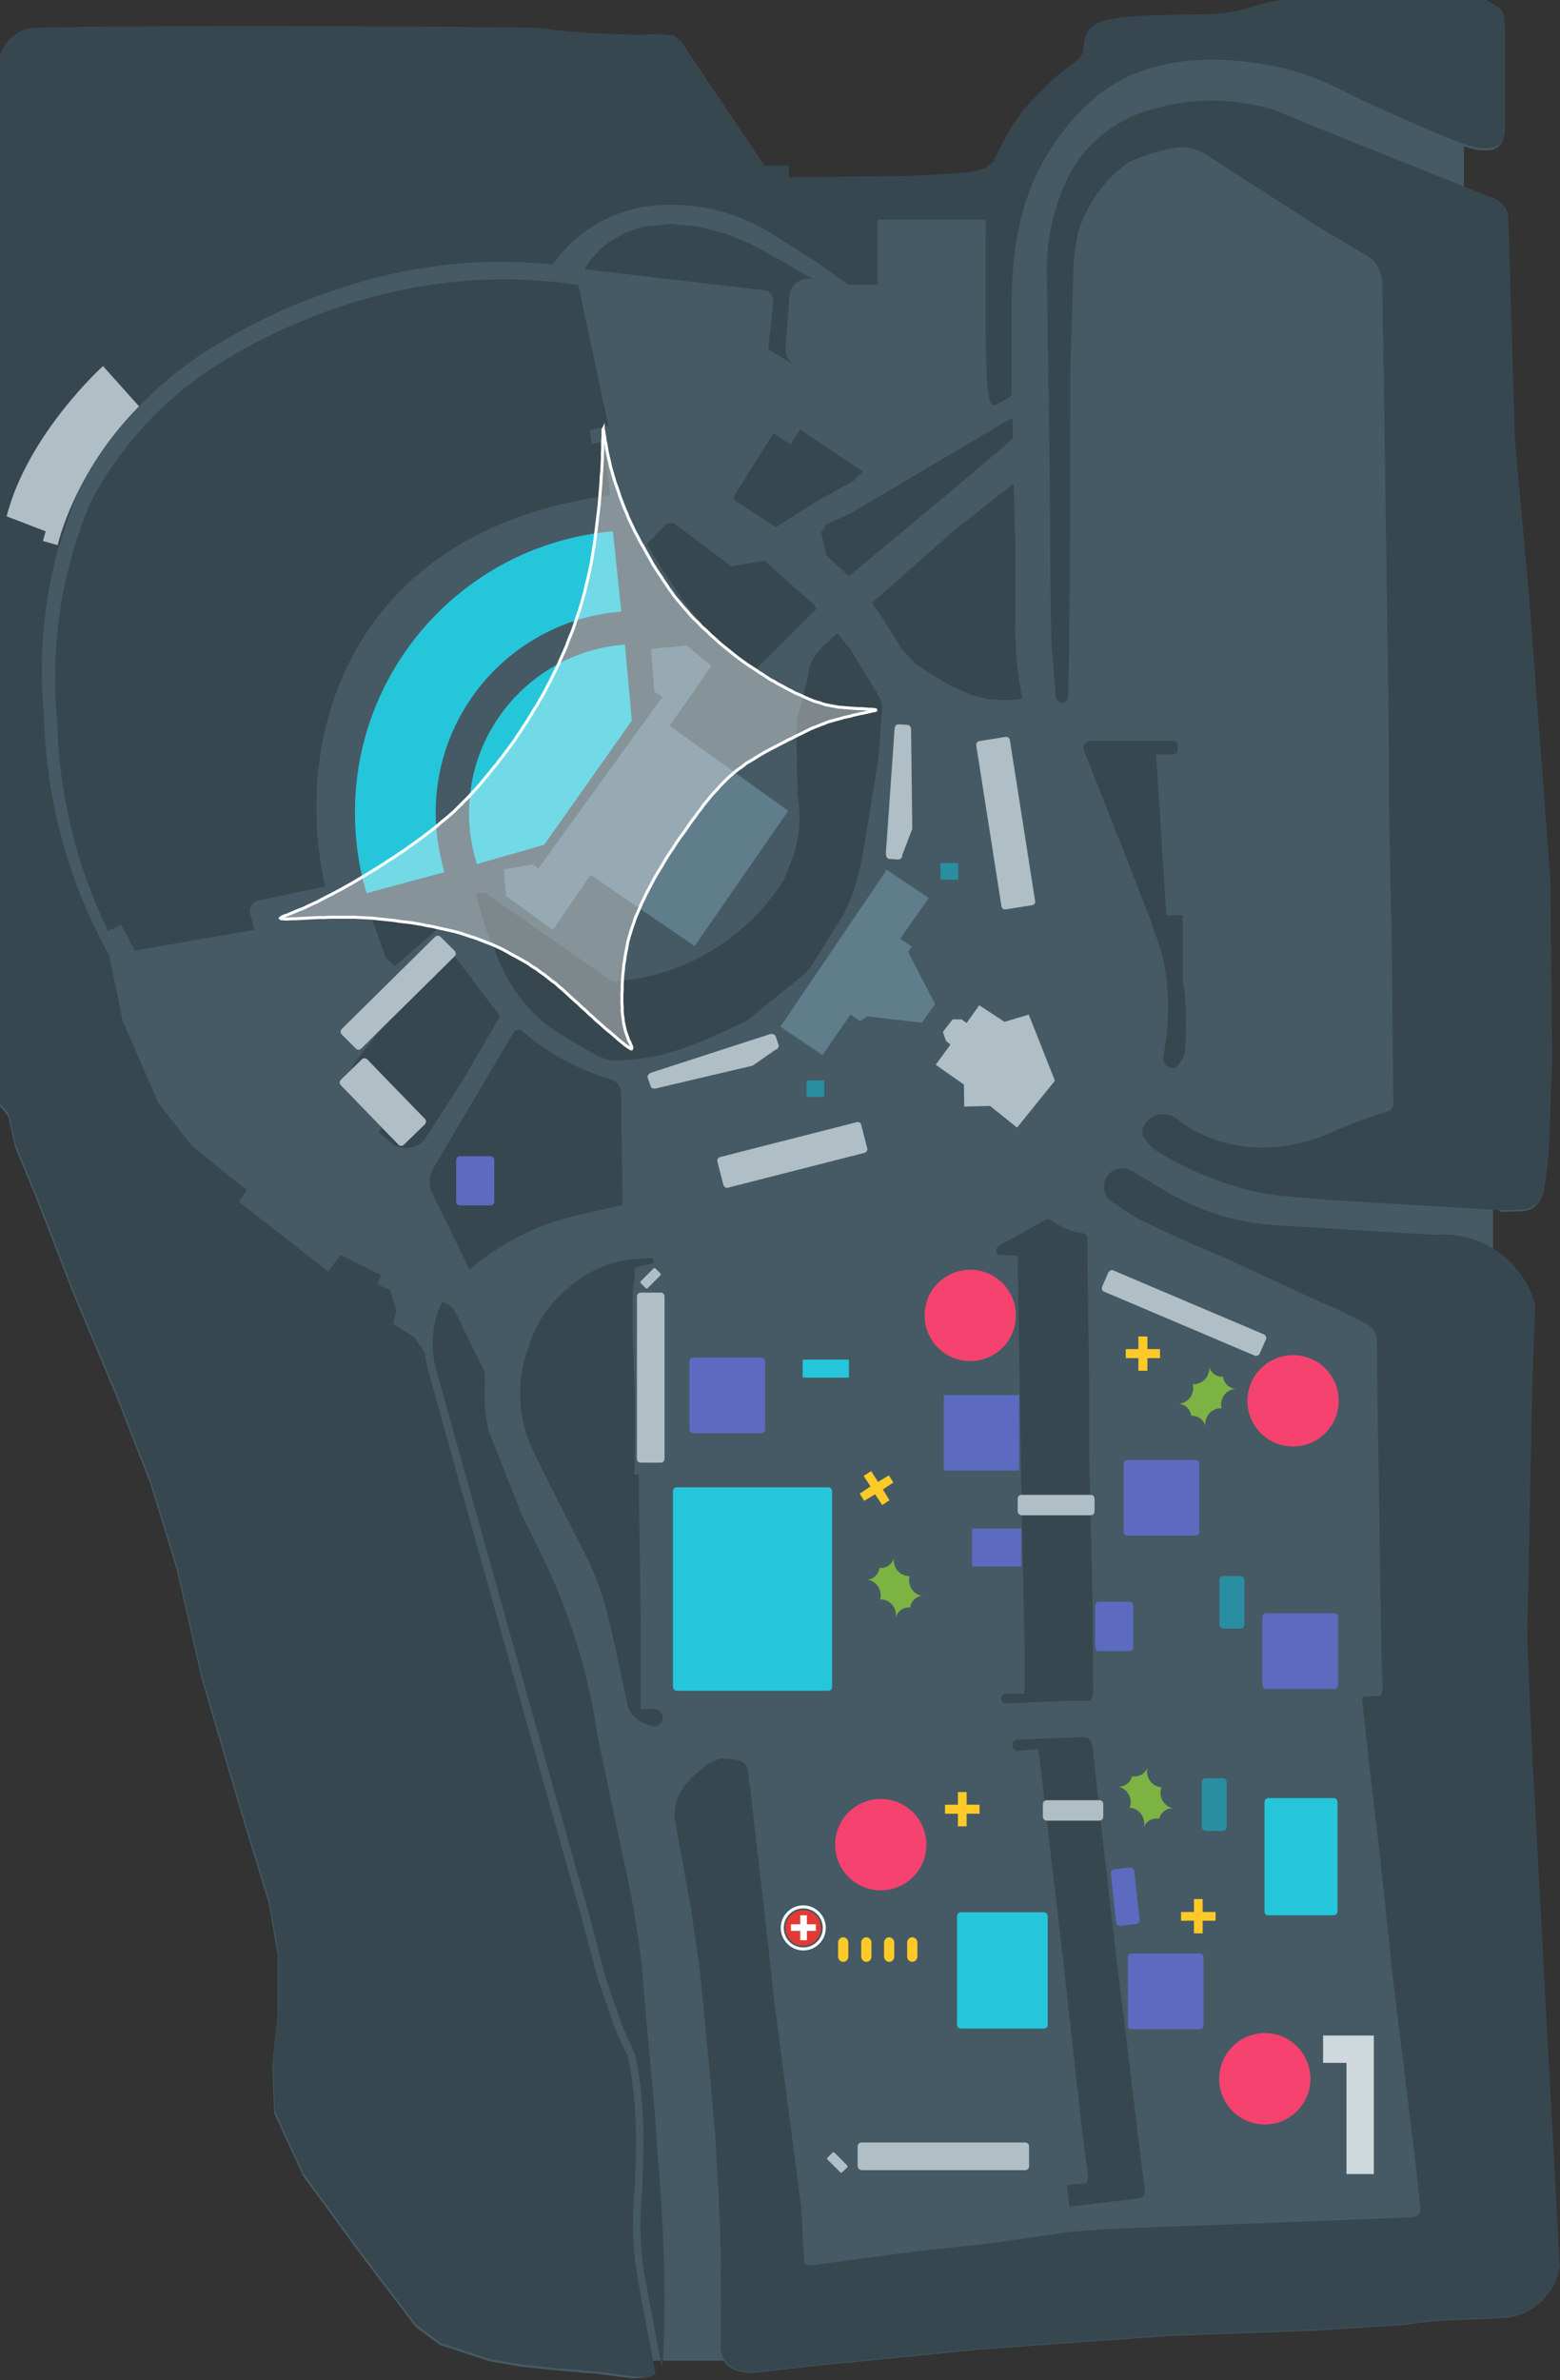 <?xml version="1.0" encoding="utf-8"?>
<!-- Generator: Adobe Illustrator 17.1.0, SVG Export Plug-In . SVG Version: 6.00 Build 0)  -->
<!DOCTYPE svg PUBLIC "-//W3C//DTD SVG 1.0//EN" "http://www.w3.org/TR/2001/REC-SVG-20010904/DTD/svg10.dtd">
<svg version="1.0" id="Layer_1" xmlns="http://www.w3.org/2000/svg" xmlns:xlink="http://www.w3.org/1999/xlink" x="0px" y="0px"
	 width="519.5px" height="792px" viewBox="50.7 1695 519.5 792" enable-background="new 50.7 1695 519.5 792" xml:space="preserve">
<rect x="50.7" y="1695" width="519.5" height="792" fill="#333333" stroke="none"/>
<path fill="#455A64" d="M266.5,2486.1l2.5-1.2l-2.5-4.4h37.9l-13.9-4.3c0,3.6,2.4,6.8,6,7.7c1.7,0.4,3.4,0.7,5.2,0.7l19.6-2.3
	l55.5-5.5l36.8-2.7l27.3-1.9l47.1-1.7l30.2-1.9l3.5-0.5c4.7-0.7,9.5-1.1,14.3-1.2c5.2-0.1,10.4-0.4,15.6-0.7c9.4-0.6,17-7.7,18.3-17
	l-9.4-177.3l-1.3-31.7l1.6-81.7l1-29.2c-2.1-8-7.3-14.5-13.9-18.6v-14l2.7,1.5c2.4,0,4.7-0.1,7.1-0.2c3.4-0.2,6.2-2.7,6.9-6.1
	c1-5.5,1.7-11,1.9-16.6l0.9-26.8l-0.7-60.3l-7.1-94.4l-4.7-51.7l-2.2-74.4c-0.2-2.7-1.9-5-4.4-6l-10.1,0.3v-18.3l0.3,0.1l1.6,0.5
	l1.2,0.3l0.9,0.2l0.7,0.1l0.5,0.1l0.5,0l0.5,0l0.4,0h0.4h0.4h0.4l0.4,0l0.4,0l0.4-0.1l0.4-0.1l0.4-0.1l0.4-0.2l0.4-0.2l0.4-0.2
	l0.4-0.3l0.3-0.3l0.3-0.3l0.3-0.3l0.3-0.4l0.2-0.4l0.2-0.5l0.1-0.5l0.1-0.5l0.1-0.6l0.1-0.7l0-0.7l0-0.8v-0.9v-1v-1.1v-1.2v-1.3
	v-1.5v-1.6v-1.8v-1.8v-1.9v-2v-2v-2v-2v-1.9v-1.8l0-1.8l0-1.7l0-1.6l0-1.4l-0.1-1.3l-0.1-1.1l-0.1-1l-0.1-0.8l-0.1-0.7l-0.2-0.5
	l-0.2-0.5l-0.2-0.4l-0.3-0.3l-0.3-0.3l-0.3-0.3l-0.3-0.3l-0.4-0.3l-0.6-0.2l-0.4-0.3l-0.4-0.3l-0.5-0.3l-0.5-0.3l-0.5-0.3l-0.6-0.3
	l-0.9-0.2l-1.3-0.2l-1.9-0.2l-2.6-0.2l-3.5-0.1l-4.4-0.1l-5.5-0.1l-6.3-0.1h-6.9l-7.1,0l-7.1,0.1l-6.8,0.2l-6.2,0.3l-5.3,0.4
	l-4.2,0.5l-3.3,0.6l-2.6,0.7l-2.2,0.7l-2.1,0.6l-2.1,0.6l-2.5,0.5l-3.1,0.4l-4,0.3l-4.6,0.1l-5.1,0.1l-5.3,0.1l-5.2,0.1l-5,0.3
	l-4.5,0.4l-3.8,0.6l-2.9,0.8l-2.1,1l-1.5,1.2l-0.9,1.3l-0.5,1.3l-0.3,1.3l-0.1,1.3l-0.1,1.1l-0.2,1l-0.3,0.8l-0.3,0.7l-0.4,0.6
	l-0.5,0.6l-0.5,0.5l-0.6,0.5l-0.7,0.5l-0.7,0.5l-0.7,0.6l-0.8,0.6l-0.8,0.6l-0.8,0.6l-0.8,0.6l-0.8,0.7l-0.8,0.7l-0.8,0.7l-0.7,0.7
	l-0.7,0.7l-0.7,0.7l-0.7,0.7l-0.7,0.7l-0.7,0.7l-0.7,0.7l-0.7,0.7l-0.7,0.7l-0.7,0.7l-0.7,0.7l-0.6,0.7l-0.6,0.7l-0.6,0.7l-0.6,0.7
	l-0.5,0.7l-0.5,0.7l-0.5,0.7l-0.5,0.7l-0.5,0.7l-0.5,0.7l-0.5,0.8l-0.5,0.8l-0.5,0.8l-0.5,0.9l-0.5,0.9l-0.5,0.9l-0.5,1l-0.5,1
	l-0.5,1l-0.5,1l-0.5,1l-0.5,1l-0.5,1l-0.2,0.5l-1.4,1.2l-1.4,1l-2.5,0.8l-3.6,0.6l-5.9,0.4l-6.8,0.4l-8,0.4l-38.5,0.4v-3.9h-8.1
	l-25.5-37.9l-2.1-3.3l-2.7-2.1l-5-0.5l-7.2,0.3l-17.2-0.6l-17.7-1.8l-33.4-0.3l-60.4-0.3l-52.9,0.3l-14.4,0.2
	c-9.2,0.1-16.5,7.6-16.5,16.8v341l0.3,0.2l3,3.6l2.4,10.5l6.6,15.9l12.6,32.5l14.4,34.3l11.4,29.2l8.7,28.3l8.4,36.7l14.2,48.2
	l8.1,26.2l3,17.4v19.5l-1.8,17.2l0.6,15.9l9.6,20.8l19.2,26.2l18.3,24.1l8.1,6l16.5,5.4l10.5,1.8l11.4,1.2l14.1,1.2l11.4,1.5
	L266.5,2486.1z M52.8,1866.8l4-9.1l1.7-4.3v15.5L52.8,1866.8z"/>
<path fill="#37474F" d="M135.4,2004.4l-1.5-6c-0.1-1.6,0.9-3.1,2.4-3.7l22.7-4.7c-11.3-49.7,7.7-118.3,94.7-130.2
	c0.2-2.9-1.6-13.6-1.6-13.6l-1,0.2l-0.7-4.2l-2.6,0.5l-0.8-4.6l6.3-1.3l-10-47c-20.8-3.1-42-2.3-62.5,2.5c-10,2.3-19.8,5.5-29.3,9.4
	c-8.5,3.5-16.7,7.6-24.7,12.4c-19.5,11.4-35.4,28-45.9,48c-9.7,22.8-13.5,47.6-11.2,72.2c0.5,24.4,6.3,48.5,17,70.5l4.3-2.1l4.6,8.6
	L135.4,2004.4z"/>
<g>
	<g id="LWPOLYLINE_58_">
		<path fill="#37474F" d="M197.1,2003.5c-7.5-1.8-15.1-2.9-22.7-3.3l4.8,13.5l2.9,2.9L197.1,2003.5z"/>
	</g>
	<path fill="#37474F" d="M266.5,2486.1l2.5-1.2l-4.6-24.3c-0.5-2.8-1-5.6-1.5-8.4c-1.3-7.8-1.7-15.8-1.2-23.7
		c0.5-7.3,0.8-14.6,0.8-21.9c0-9.1-0.8-18.1-2.6-27c-0.1-0.6-0.4-1.1-0.8-1.6l-3.7-8.3l-5.6-16.2l-5.8-21.8l-13.1-46.4l-18.5-65.8
		l-19-68c-0.5-2-1-4.1-1.1-6.1l-0.8-1.3l-1.2-1.7l-1.6-2.4l-2.2-1.4l-4.9-3.1l1.1-4.4l-2.1-6.9l-4.2-1.8l1.2-3.1l-12.2-6.1l-1.3-0.6
		l-4.1,5.5l-29.7-23.2l2.6-3.9l-18.2-14.6l-11.2-14.3l-12-27.5l-4.4-21.6c-13.8-24.7-21.2-52.4-21.8-80.7c-1.8-18.8,0-37.7,5.1-55.9
		l0.2-0.2c1.8-6.2,3.9-12.2,6.4-18.1c10.8-20.5,27-37.5,47-49.1c8.1-4.8,16.5-9.1,25.2-12.7c9.7-4,19.8-7.3,30-9.7
		c18.2-4.3,37-5.5,55.6-3.6c7.8-11.2,20.1-18.3,33.6-19.6c13.6-1.3,27.3,1.9,39,9.2l15.6,9.8l10.2,7.4l9.8-0.1v-21.6H379l0,2
		l-0.1,4.3l0,5.1l0,5.7v6.1v6.2l0,6.2l0.1,5.8l0.1,5.3l0.2,4.5l0.2,3.6l0.3,2.7l0.3,1.9l0.4,1.3l0.4,0.7l0.5,0.3h0.5l0.5-0.2
		l0.5-0.2l0.6-0.3l0.6-0.3l0.6-0.3l0.5-0.3l0.5-0.3l0.5-0.3l0.4-0.3l0.3-0.2l0.3-0.2l0.2-0.3l0.1-0.4l0.1-0.5l0-0.8v-1v-1.3v-1.7
		v-2.1v-2.4v-2.8v-3.1v-3.5v-3.8v-4.2l0-4.4l0.1-4.7l0.3-5l0.5-5.2l0.8-5.4l1.1-5.5l1.5-5.6l2-5.7l2.5-5.7l3.1-5.5l3.5-5.4l4-5.1
		l4.4-4.7l4.8-4.4l5.2-3.6l5.6-3l5.9-2.2l6.2-1.6l6.2-1l6.2-0.4l6.2,0l5.9,0.4l5.6,0.7l5.2,0.9l4.6,1l4.2,1.2l3.8,1.3l3.6,1.4
		l3.4,1.5l3.4,1.6l3.4,1.7l3.6,1.8l3.9,1.8l4,1.8l4.1,1.8l4.1,1.8l3.9,1.7l3.7,1.6l3.4,1.4l2.9,1.2l2.4,0.9l2,0.7l1.6,0.5l1.2,0.3
		l0.9,0.2l0.7,0.1l0.5,0.1l0.5,0l0.5,0l0.4,0h0.4h0.4h0.4l0.4,0l0.4,0l0.4-0.1l0.4-0.1l0.4-0.1l0.4-0.2l0.4-0.2l0.4-0.2l0.4-0.3
		l0.3-0.3l0.3-0.3l0.3-0.3l0.3-0.4l0.2-0.4l0.2-0.5l0.1-0.5l0.1-0.5l0.1-0.6l0.1-0.7l0-0.7l0-0.8v-0.9v-1v-1.1v-1.2v-1.3v-1.5v-1.6
		v-1.8v-1.8v-1.9v-2v-2v-2v-2v-1.9v-1.8l0-1.8l0-1.7l0-1.6l0-1.4l-0.1-1.3l-0.1-1.1l-0.1-1l-0.1-0.8l-0.1-0.7l-0.2-0.5l-0.2-0.5
		l-0.2-0.4l-0.3-0.3l-0.3-0.3l-0.3-0.3l-0.3-0.3l-0.4-0.3l-0.7-0.2l-0.4-0.3l-0.4-0.3l-0.5-0.3l-0.5-0.3l-0.5-0.3l-0.6-0.3l-0.9-0.2
		l-1.3-0.2l-1.9-0.2l-2.6-0.2l-3.5-0.1l-4.4-0.1l-5.5-0.1l-6.3-0.1h-6.9l-7.1,0l-7.1,0.1l-6.8,0.2l-6.2,0.3l-5.3,0.4l-4.2,0.5
		l-3.3,0.6l-2.6,0.7l-2.2,0.7l-2.1,0.6l-2.1,0.6l-2.5,0.5l-3.1,0.4l-4,0.3l-4.6,0.1l-5.1,0.1l-5.3,0.1l-5.2,0.1l-5,0.3l-4.5,0.4
		l-3.8,0.6l-2.9,0.8l-2.1,1l-1.5,1.2l-0.9,1.3l-0.5,1.3l-0.3,1.3l-0.1,1.3l-0.1,1.1l-0.2,1l-0.3,0.8l-0.3,0.7l-0.4,0.6l-0.5,0.6
		l-0.5,0.5l-0.6,0.5l-0.7,0.5l-0.7,0.5l-0.7,0.6l-0.8,0.6l-0.8,0.6l-0.8,0.6l-0.8,0.6l-0.8,0.7l-0.8,0.7l-0.8,0.7l-0.7,0.7l-0.7,0.7
		l-0.7,0.7l-0.7,0.7l-0.7,0.7l-0.7,0.7l-0.7,0.7l-0.7,0.7l-0.7,0.7l-0.7,0.7l-0.7,0.7l-0.6,0.7l-0.6,0.7l-0.6,0.7l-0.6,0.7l-0.5,0.7
		l-0.5,0.7l-0.5,0.7l-0.5,0.7l-0.5,0.7l-0.5,0.7l-0.5,0.8l-0.5,0.8l-0.5,0.8l-0.5,0.9l-0.5,0.9l-0.5,0.9l-0.5,1l-0.5,1l-0.5,1
		l-0.5,1l-0.5,1l-0.5,1l-0.5,1l-0.2,0.5l-1.4,1.2l-1.4,1l-2.5,0.8l-3.6,0.6l-5.9,0.4l-6.8,0.4l-8,0.4l-38.5,0.4v-3.9h-8.1
		l-25.5-37.9l-2.1-3.3l-2.7-2.1l-5-0.5l-7.2,0.3l-17.2-0.6l-17.7-1.8l-33.4-0.3l-60.4-0.3l-52.9,0.3l-18.5,0.3
		c-6.9,0.1-12.4,5.7-12.4,12.6v345.1l0.3,0.2l3,3.6l2.4,10.5l6.6,15.9l12.6,32.5l14.4,34.3l11.4,29.2l8.7,28.3l8.4,36.7l14.2,48.2
		l8.1,26.2l3,17.4v19.5l-1.8,17.2l0.6,15.9l9.6,20.8l19.2,26.2l18.3,24.1l8.1,6l16.5,5.4l10.5,1.8l11.4,1.2l14.1,1.2l11.4,1.5
		L266.5,2486.1z"/>
	<path fill="#37474F" d="M388.8,1904.7v-27.5l-0.5-20.7c0-0.2-0.2-0.3-0.4-0.3c-0.1,0-0.2,0-0.2,0.1l-19.4,15.3l-27.3,24.1
		c0.4,0.4,0.7,0.9,1.1,1.3l6.2,9.5l2.5,4.2l4.5,4.9l4.8,3.3l6.6,3.9l7,3.3l6.2,1.6l5.7,0.3l3.7-0.2l1.8-0.3
		C389.7,1920.1,388.8,1912.3,388.8,1904.7z"/>
	<path fill="#37474F" d="M422.1,2095.5l3.1,2.3l5.1,3.1l6.5,3l9.9,4.6l11.6,4.9l32.2,14.9l5.6,2.3l0.7,0.4l8.9,4.5
		c1.8,0.9,3.1,2.6,3.5,4.6l0.3,26l0.5,30.5l0.4,30.3l0.4,20.3l0.3,9.6c0,0.8-0.2,1.7-0.6,2.4l-5.4,0.4c-0.5,0-0.8,0.4-0.8,0.9
		l2.9,26.3l2.7,22.5l2.1,19.8l1.7,16.1l1.6,14.6l2.6,20.5l4.3,35.4l1.5,14c0,0.1,0,0.3,0,0.4c0,1.5-1.3,2.7-2.8,2.7l-33.4,1.3
		l-42.2,1.6l-19.3,0.7c-6.5,0.3-13,0.7-19.5,1.3l-25.7,3.7l-25.1,2.7l-35.1,4.7c-0.9,0.1-1.8-0.5-2.1-1.3l-1-18.2l-8.9-67.9
		l-3.5-31.7l-5.2-44.9c-0.1-0.9-0.4-1.7-0.9-2.4c-0.7-1-1.7-1.6-2.8-1.8c-1.9-0.3-3.8-0.4-5.7-0.5l-3.9,1.7l-5.4,4.5l-1.8,2
		c-3.3,3.7-4.7,8.7-3.7,13.5l5.2,28.9l2.9,20.4l2.9,29.7l2.2,25.2l1,18c0.8,13.7,1,27.4,0.8,41.1l0,10.9c0,3.6,2.5,6.8,6,7.7
		c1.7,0.4,3.4,0.7,5.2,0.7l19.6-2.3l55.5-5.5l36.8-2.7l27.3-1.9l47.1-1.7l30.2-1.9l3.5-0.5c4.6-0.7,9.3-1.1,14-1.2
		c5.3-0.1,10.7-0.4,15.9-0.7c9.4-0.6,17-7.7,18.3-17l-9.5-177.3l-1.3-31.7l1.6-81.7l1-29.2c-4-14.8-18-24.6-33.3-23.2l-52.9-3.2
		c-13.4-0.8-26.3-4.9-37.7-11.9l-10.4-6.2c-2.9-1.7-6.7-0.8-8.4,2.1c-1.7,2.9-0.8,6.7,2.1,8.4
		C421.6,2095.4,421.9,2095.5,422.1,2095.5z"/>
	<path fill="#37474F" d="M412.8,2106.5l0.1,11.6l0.5,35.9v24.3l1.2,53.5l0.1,26.3c0,1-0.4,2-1,2.8l-6,0l-21.9,0.9
		c-0.1,0-0.2,0-0.3,0c-0.9-0.1-1.6-0.9-1.4-1.8c0.1-0.9,0.9-1.6,1.8-1.4h6v-14.3l-1.2-60.2l-1.1-71.2l-5.9-0.3
		c-0.6,0-1.1-0.5-1.2-1.1c-0.1-0.6,0.1-1.3,0.5-1.8l15.5-8.6c0.5-0.3,1-0.4,1.6-0.3l3.1,1.8c2,1.2,4.1,2,6.3,2.5l2.1,0.3
		C412.1,2105.6,412.6,2106,412.8,2106.5z"/>
	<path fill="#37474F" d="M261.1,2114l1.8-0.1l4.5-0.3c0.1,0,0.1,0,0.2,0c0.5,0.1,0.9,0.6,0.8,1.2c-0.1,0.5-0.6,0.9-1.2,0.8l-4.4,1
		c-0.5,0.1-0.8,0.5-0.8,1.1v2.6l-0.6,4v14l0.7,22.7l-0.1,24.6h1.4v2l0.7,49.6v26.4l5.2,0.1c1.2,0.4,2,1.5,2.1,2.7
		c0,1.6-1.2,3-2.9,3.1c-0.8-0.2-1.6-0.4-2.3-0.7c-2.6-0.8-4.9-2.7-6.1-5.2c-0.4-0.8-0.7-1.8-0.7-2.7l-4.1-19.1l-1.7-7.3
		c-1.8-7.7-4.4-15.2-8-22.3c-2.8-5.6-5.7-11.2-8.6-16.9c-3.1-5.9-6-11.8-8.9-17.9c-5.1-10.7-5.6-23-1.4-34.1
		c2.3-7.8,7-14.7,13.3-19.8C245.8,2118.4,253.2,2114.9,261.1,2114z"/>
	<path fill="#37474F" d="M411.5,2273l-21.8,0.8c-1,0-1.9,0.9-1.8,2c0,1,0.8,1.8,1.8,1.8l6.8-0.7l8.5,72.5l1,9.3l5.1,45.8l1.9,14.3
		c0.1,1-0.1,2-0.7,2.7l-5.5,0.5h-0.8l0.8,7.2l23.3-2.7c1.1-0.1,1.9-1.1,1.8-2.3c0-0.1,0-0.2,0-0.3l-9.6-79l-5.7-49.4l-2.1-19.8
		C414.3,2274.3,413.1,2273.1,411.5,2273z"/>
	<path fill="#37474F" d="M493.6,2094.3l-15.1-1.3c-5.4-0.5-10.8-1.5-16-3.1c-9.1-2.7-17.9-6.6-26.1-11.6c-1.9-1.2-3.5-2.8-4.7-4.7
		c-0.7-1-0.8-2.3-0.3-3.5c1.1-2.7,3.8-4.4,6.7-4.4c1.8,0,3.6,0.8,5,1.9c2.1,1.8,4.4,3.2,6.8,4.4c3,1.4,6.1,2.6,9.4,3.4
		c4.7,1.2,9.5,1.6,14.3,1.4c7-0.4,13.9-2.1,20.3-4.9c6.1-2.8,12.5-5.1,18.9-7.1c1.3-0.4,2.1-1.7,1.9-3.1l-0.3-29.5l-0.2-22
		l-0.5-24.1l-0.5-26.4l-0.1-27.5l-0.7-48.2l-0.7-51.4l-0.7-43.2c0-3.1-1.3-6-3.4-8.3l-17.7-10.5l-37.6-24.2
		c-3.3-2.1-7.3-2.9-11.2-2.1c-4.4,0.9-8.6,2.2-12.8,3.9c-1.1,0.5-2.2,1-3.1,1.8c-2.6,2-5,4.2-7.1,6.8c-2.6,3.2-4.8,6.7-6.5,10.5
		c-1.2,2.6-2,5.2-2.5,8c-0.7,4.1-1,8.2-1,12.3l-1,31.5l-0.1,66.8l-0.5,40.8c0,1.1-0.9,2-2,2.1c-1.1,0-2.1-0.8-2.2-2l-1.5-17.6
		l-0.3-21.4l-0.2-32.7l-0.4-29l-0.4-27l-0.2-12.8c-0.2-10.2,1.8-20.3,5.8-29.6c4.9-11.5,14.4-20.4,26.3-24.4
		c14-4.8,29.2-5.1,43.4-0.8l27.5,11.2l46.3,18.5c2.5,1,4.2,3.3,4.4,6l2.2,74.4l4.7,51.7l7.1,94.4l0.6,60.3l-1,26.8
		c-0.2,5.6-0.8,11.1-1.9,16.6c-0.6,3.4-3.5,5.8-6.9,6.1c-2.3,0.2-4.7,0.2-7.1,0.2L493.6,2094.3z"/>
	<path fill="#37474F" d="M198,2128.2l1.7,0.7c1.3,0.9,2.4,2.1,3.1,3.6l8.5,17.4c0.5,0.8,0.9,1.7,0.9,2.7l0,2.1
		c-0.4,5.5,0,11,1.2,16.4l11.3,28.5l6.3,12.7c9.5,19.2,15.8,39.8,18.8,61l10.2,48.1c2.6,12.4,4.4,25,5.2,37.6l3.5,38.2l2.1,29.4
		c1.2,17.4,1.5,34.8,0.8,52.2c0,1.3-0.1,2.6-0.5,3.9l-4.3-22.6c-0.5-2.8-1-5.7-1.5-8.5c-1.3-7.6-1.6-15.3-1.1-22.9
		c0.5-7.4,0.8-14.7,0.8-22.1c0-9.2-0.8-18.5-2.7-27.5c-0.2-0.8-0.5-1.7-1-2.4l-3.5-7.9l-5.5-16l-5.7-21.7l-13.1-46.4l-18.5-65.8
		l-19-68c-1.3-4.7-1.6-9.7-0.7-14.6C195.7,2133.5,196.7,2130.7,198,2128.2z"/>
	<path fill="#37474F" d="M366.7,1859l21.2-17.9c0.1-0.1,0.1-0.2,0.1-0.3l-0.1-6.2c0-0.2-0.2-0.3-0.4-0.3c0,0-0.1,0-0.2,0l-53.5,31.6
		l-7.9,3.6l-1.7,2.7l1.6,7.4c2.4,2.4,5,4.8,7.6,7.1L366.7,1859z"/>
	<path fill="#37474F" d="M301.1,1776.4l-8-3.4l-9.8-2.6l-9.1-0.9l-9.1,0.9l-6.3,2.1l-5.4,3.1l-3.1,2.7l-3.1,3.3l-1.8,3l59.9,7
		c1.8,0.3,3.1,2,2.9,3.8l-1.7,15.8l4.2,2.5l4.8,2.9c-2-1.2-3.2-3.3-3.2-5.6l1.3-17.5c0-0.3,0-0.5,0.1-0.8c0.7-3.4,4.1-5.6,7.5-4.9
		l-10.6-6.2L301.1,1776.4z"/>
	<path fill="#37474F" d="M442.6,2050.1l1.6-2.4c0.7-1.1,1.1-2.3,1.2-3.6c0.3-5.1,0.4-10.1,0.1-15.2c-0.1-2.6-0.5-5.3-1-7.9v-21.5
		h-5.4l-3.4-53.5h5.9c0.7,0,1.3-0.5,1.3-1.3v-1.9c0-0.7-0.5-1.3-1.3-1.3l-28,0c-1.4,0.3-2.3,1.7-2,3.1v0l12.5,31.5l10.2,26.2
		c0,0,0,0.1,0,0.1c0,0.6,0.2,1.2,0.5,1.7l0.7,1.8c2.1,5.5,3.4,11.2,3.9,17.1c0.6,7.9,0.2,15.9-1.3,23.7c-0.3,1.7,0.8,3.3,2.5,3.6
		C441.4,2050.5,442,2050.4,442.6,2050.1z"/>
	<g id="LWPOLYLINE_57_">
		<path fill="#37474F" d="M202,2013l15.2,20.1l-12.5,21.6l-12.3,19c-1.3,2-3.5,3.2-5.9,3.3c-1.6,0-3.1-0.3-4.5-0.9l-5.2-4.3l1.8-3.1
			l-1.1-0.8c-4.4-3.4-7.6-8.2-9.1-13.6c-0.5-1.7-0.5-3.5,0-5.2L188,2024L202,2013z"/>
	</g>
	<g id="LWPOLYLINE_56_">
		<path fill="#37474F" d="M295.7,1859.2l12.6-20.1l5.6,3.8l3.3-4.9l20.9,13.9l-3.2,3.1l-12.4,6.9l-13.4,8.5l-13.2-8.5
			c-0.1-0.1-0.3-0.2-0.4-0.3C294.9,1860.8,295,1859.8,295.7,1859.2"/>
	</g>
	<g id="LWPOLYLINE_55_">
		<path fill="#37474F" d="M257.7,2073.3l0.3,18v4.7c-1,0.2-2.1,0.4-3.1,0.6c-4.3,1-8.6,2-12.9,3c-12.9,3.1-24.9,9.2-34.9,17.9
			l-12.4-25.3c-1.4-2.8-1.2-6.2,0.5-8.8l26.5-44.8c0-0.1,0.1-0.2,0.2-0.3c0.7-0.8,1.8-0.9,2.6-0.3l1,0.8c8.3,7,18,12.3,28.5,15.3
			c2.1,0.6,3.6,2.6,3.5,4.8L257.7,2073.3L257.7,2073.3z"/>
	</g>
	<path fill="#37474F" d="M265.2,2047.1c5.2-0.8,10.2-2.2,15-4c6.6-2.5,13-5.4,19.3-8.5l19.8-16.1l2.2-3l10.4-16.8l0.1-0.3
		c4-7.6,5.9-17.7,7.3-26.8l4-24.8l1.1-15.2c0.2-2.1-0.4-4.1-1.6-5.9l-9-14.8l-4.2-5.2l-4.4,3.9l-2.1,2.3c-1.8,2.1-3,4.7-3.2,7.4
		l-0.5,2.5l-0.8,2.9l-0.6,3.4l-1,3.1l-0.8,2.6l-0.3,5.2l0.4,20.5c1.5,8.3,0.4,16.8-3.1,24.5l-1.4,3.7l0,0l-0.6,0.9
		c-11.9,18.3-31.3,30.3-53,32.7l-3.6,0.3l-42.3-29.5l-3.1,0.2l1,4.1l1.2,4.1l1.3,4.2l1.7,3.8l0.1,0.2l1.7,4.4
		c2.3,6,5.6,11.5,9.8,16.4c3.1,3.6,6.8,6.8,10.8,9.3c4.3,2.7,8.6,5.2,13.1,7.6c1.9,1,4.1,1.5,6.2,1.5
		C258.9,2047.8,262.1,2047.6,265.2,2047.1z"/>
	<path fill="#37474F" d="M322.7,1897.5l-1.2-1.5l-16.2-14.4l-11.1,1.8l-18.4-13.8c-1-0.7-2.2-0.8-3.3-0.2l-6.3,6.7
		c3.1,5.7,9.6,15.3,13.4,20.6c2.1,2.7,4.2,5.3,6.4,7.9c5.2,4.7,10.7,9,16.6,12.9L322.7,1897.5z"/>
</g>
<g id="LWPOLYLINE_54_">
	<path fill="#2A8EA2" d="M209.3,1878.6"/>
</g>
<path fill="#26C6DA" d="M195.8,1965.4c0-35.3,27.2-64.2,61.8-66.9l-2.8-26.7c-48.1,4.1-85.9,44.4-85.9,93.6c0,9.3,1.3,18.3,3.9,26.8
	l25.9-7C196.9,1979,195.8,1972.3,195.8,1965.4z"/>
<path fill="#26C6DA" d="M261.1,1934.8l-2.3-25.3c-29,2.1-51.9,26.4-51.9,56c0,5.9,0.9,11.6,2.6,17l22.4-6.4L261.1,1934.8z"/>
<g id="LWPOLYLINE_52_">
	<polygon fill="#607D8B" points="310.6,2036.6 324.6,2046.1 333.9,2032.6 337.2,2034.8 339.5,2033.2 357.7,2035.3 362.1,2029.1 
		353.1,2011.7 354.3,2010 350.5,2007.3 360,1993.8 346,1984.4 	"/>
</g>
<polygon fill="#607D8B" points="282,2009.8 313.2,1964.8 273.7,1936.5 287.6,1916.6 279.4,1909.8 267.5,1910.9 268.6,1925.1 
	271.3,1926.9 246.9,1960.6 230,1984 228,1982.6 218.5,1984.3 219.2,1993.1 234.8,2004.4 247.4,1986.1 "/>
<polygon fill="#FFFFFF" fill-opacity="0.35" stroke="#FFFFFF" stroke-miterlimit="10" points="251.1,1851.6 250.9,1853.7 
	250.8,1856 250.6,1858.3 250.4,1860.8 250.2,1863.2 249.9,1865.7 249.6,1868.2 249.3,1870.7 249,1873.1 248.7,1875.6 248.3,1878 
	247.9,1880.4 247.5,1882.8 247,1885.1 246.5,1887.4 245.9,1889.7 245.4,1892 244.7,1894.4 244.1,1896.6 243.4,1898.8 242.6,1901.1 
	241.9,1903.3 241.1,1905.5 240.2,1907.6 239.4,1909.8 238.5,1911.9 237.6,1913.9 236.7,1916 235.7,1918 234.8,1919.8 233.9,1921.7 
	232.9,1923.5 232.1,1925.1 231.2,1926.7 230.3,1928.2 229.5,1929.7 228.6,1931 227.8,1932.4 227,1933.7 226.2,1935 225.4,1936.2 
	224.6,1937.4 223.8,1938.7 223,1939.8 222.2,1941.1 221.4,1942.2 220.5,1943.4 219.7,1944.5 218.8,1945.7 217.9,1946.9 
	216.9,1948.1 216,1949.4 215,1950.5 214,1951.8 213,1953 212,1954.2 211,1955.4 210,1956.6 208.9,1957.8 207.8,1959 206.7,1960.2 
	205.5,1961.4 204.3,1962.6 203.1,1963.8 201.8,1965.1 200.4,1966.3 199,1967.5 197.5,1968.7 196,1970 194.4,1971.3 192.8,1972.5 
	191.1,1973.8 189.4,1975 187.6,1976.3 185.8,1977.6 184,1978.8 182.1,1980.1 180.2,1981.3 178.4,1982.5 176.5,1983.7 174.7,1984.8 
	172.9,1985.9 171.2,1986.9 169.4,1988 167.7,1989 165.9,1990 164.3,1990.9 162.6,1991.8 160.9,1992.7 159.3,1993.5 157.6,1994.4 
	156.1,1995.2 154.5,1995.9 153,1996.6 151.6,1997.3 150.2,1997.8 148.8,1998.4 147.6,1998.9 146.5,1999.4 145.5,1999.7 144.8,2000 
	144.3,2000.3 144.1,2000.5 144.3,2000.7 144.8,2000.7 145.6,2000.8 146.6,2000.8 148,2000.7 149.5,2000.7 151.2,2000.6 153,2000.5 
	154.9,2000.4 156.8,2000.3 158.7,2000.3 160.7,2000.2 162.7,2000.2 164.7,2000.2 166.7,2000.2 168.6,2000.2 170.6,2000.3 
	172.6,2000.4 174.5,2000.5 176.4,2000.7 178.3,2000.9 180.2,2001.1 182,2001.3 183.9,2001.6 185.7,2001.8 187.5,2002 189.3,2002.3 
	191.1,2002.6 192.9,2003 194.7,2003.3 196.4,2003.7 198.2,2004.1 200,2004.5 201.8,2004.9 203.7,2005.4 205.5,2006 207.3,2006.6 
	209.2,2007.2 211,2007.9 212.8,2008.6 214.6,2009.3 216.4,2010.1 218.1,2010.9 219.9,2011.9 221.5,2012.8 223.2,2013.7 
	224.8,2014.6 226.4,2015.5 227.8,2016.5 229.3,2017.4 230.6,2018.4 231.9,2019.3 233.2,2020.3 234.4,2021.3 235.7,2022.2 
	236.9,2023.3 238.1,2024.3 239.4,2025.5 240.6,2026.6 241.9,2027.8 243.2,2028.9 244.4,2030.1 245.7,2031.2 246.9,2032.4 
	248.1,2033.4 249.2,2034.5 250.4,2035.5 251.4,2036.4 252.4,2037.3 253.5,2038.2 254.5,2039 255.4,2039.8 256.3,2040.6 
	257.1,2041.3 258,2042 258.7,2042.6 259.4,2043.1 260,2043.5 260.5,2043.8 260.8,2044 261,2044 261.1,2043.8 261.1,2043.6 
	261,2043.1 260.7,2042.5 260.5,2041.9 260.1,2041.2 259.8,2040.4 259.5,2039.5 259.2,2038.7 258.9,2037.8 258.7,2036.9 258.5,2036 
	258.3,2035 258.2,2033.9 258,2032.7 257.9,2031.5 257.9,2030.1 257.8,2028.7 257.8,2027.3 257.8,2025.8 257.9,2024.2 257.9,2022.6 
	258,2021 258.1,2019.4 258.3,2017.8 258.4,2016.3 258.7,2014.6 258.9,2013.1 259.2,2011.5 259.5,2010 259.8,2008.3 260.2,2006.8 
	260.7,2005.2 261.2,2003.6 261.8,2002 262.3,2000.4 263,1998.8 263.7,1997.2 264.4,1995.5 265.2,1993.9 266,1992.2 266.9,1990.5 
	267.8,1988.8 268.7,1987.1 269.7,1985.4 270.7,1983.8 271.7,1982.1 272.7,1980.4 273.8,1978.7 274.9,1977.1 275.9,1975.5 
	277,1973.9 278.1,1972.4 279.2,1970.9 280.2,1969.4 281.2,1968 282.2,1966.7 283.1,1965.4 284,1964.3 284.9,1963 285.8,1961.9 
	286.7,1960.8 287.6,1959.7 288.5,1958.7 289.4,1957.8 290.3,1956.7 291.2,1955.8 292.1,1954.9 293,1954 294,1953.1 295,1952.2 
	296,1951.4 297.1,1950.6 298.1,1949.9 299.2,1949 300.4,1948.3 301.6,1947.6 302.7,1946.9 304,1946.1 305.2,1945.4 306.5,1944.7 
	307.8,1944 309.2,1943.3 310.5,1942.6 311.9,1941.9 313.2,1941.2 314.5,1940.6 315.8,1939.9 317.1,1939.3 318.3,1938.7 
	319.5,1938.1 320.7,1937.5 321.9,1937 323,1936.6 324.2,1936.1 325.3,1935.7 326.5,1935.2 327.6,1934.9 328.7,1934.6 329.8,1934.3 
	330.9,1934 331.9,1933.7 332.9,1933.5 333.9,1933.3 334.8,1933 335.7,1932.8 336.6,1932.6 337.4,1932.4 338.2,1932.3 338.9,1932.1 
	339.6,1932 340.2,1931.8 340.8,1931.7 341.4,1931.5 341.9,1931.5 342.1,1931.3 342.3,1931.3 342.3,1931.2 342.1,1931.1 
	341.7,1931.1 341,1931 340,1931 339,1930.9 337.7,1930.8 336.4,1930.8 335.1,1930.7 333.7,1930.6 332.4,1930.5 331.2,1930.4 
	330,1930.3 328.9,1930.1 327.8,1929.9 326.8,1929.7 325.7,1929.5 324.7,1929.2 323.6,1928.8 322.4,1928.5 321.3,1928.1 
	320.1,1927.6 318.9,1927.1 317.7,1926.5 316.5,1926 315.3,1925.5 314.1,1924.8 313,1924.3 311.8,1923.6 310.7,1923 309.5,1922.4 
	308.4,1921.7 307.2,1921.1 306,1920.3 304.8,1919.5 303.5,1918.7 302.2,1917.8 300.8,1916.9 299.4,1916 298,1915 296.5,1913.9 
	295.1,1912.8 293.5,1911.5 292,1910.3 290.4,1909 288.9,1907.6 287.4,1906.3 285.9,1904.8 284.4,1903.5 283.1,1902.1 281.7,1900.8 
	280.5,1899.5 279.4,1898.2 278.3,1897 277.3,1895.8 276.3,1894.6 275.3,1893.4 274.4,1892.1 273.5,1890.9 272.6,1889.5 
	271.7,1888.2 270.8,1886.8 269.9,1885.5 269,1884.1 268.1,1882.7 267.3,1881.2 266.5,1879.8 265.7,1878.4 264.9,1876.9 
	264.1,1875.6 263.4,1874.2 262.7,1872.9 262,1871.6 261.4,1870.3 260.8,1869.1 260.3,1868 259.8,1866.9 259.4,1865.8 258.9,1864.7 
	258.5,1863.7 258.1,1862.7 257.7,1861.6 257.3,1860.6 256.9,1859.4 256.5,1858.2 256.1,1857 255.6,1855.7 255.2,1854.4 254.8,1853 
	254.4,1851.6 254,1850.2 253.7,1848.7 253.3,1847.1 253,1845.7 252.7,1844.2 252.5,1842.8 252.2,1841.6 252.1,1840.5 251.9,1839.5 
	251.8,1838.8 251.7,1838.2 251.6,1838 251.6,1837.8 251.5,1838 251.5,1838.2 251.5,1838.7 251.5,1839.5 251.5,1840.4 251.4,1841.5 
	251.4,1842.8 251.4,1844.2 251.3,1845.9 251.3,1847.6 251.2,1849.5 "/>
<g>
	<circle fill="#F5426E" cx="373.8" cy="2132.7" r="15.2"/>
	<circle fill="#F5426E" cx="344" cy="2308.8" r="15.2"/>
	<circle fill="#F5426E" cx="481.3" cy="2161.1" r="15.2"/>
	<circle fill="#F5426E" cx="471.9" cy="2386.7" r="15.2"/>
</g>
<g>
	<path fill="#26C6DA" d="M369.4,2368.7v-36.1c0-0.7,0.5-1.3,1.3-1.3h27.6c0.7,0,1.3,0.5,1.3,1.3v36.1c0,0.7-0.5,1.3-1.3,1.3h-27.6
		C369.9,2370,369.4,2369.3,369.4,2368.7z"/>
	<path fill="#26C6DA" d="M274.8,2256.3v-65.1c0-0.7,0.5-1.3,1.3-1.3h50.4c0.7,0,1.3,0.5,1.3,1.3v65.1c0,0.7-0.5,1.3-1.3,1.3h-50.4
		C275.4,2257.6,274.8,2257,274.8,2256.3z"/>
	<path fill="#26C6DA" d="M471.8,2331v-36.4c0-0.7,0.5-1.3,1.3-1.3h21.7c0.7,0,1.3,0.5,1.3,1.3v36.4c0,0.7-0.5,1.3-1.3,1.3H473
		C472.3,2332.3,471.8,2331.7,471.8,2331z"/>
</g>
<g id="LWPOLYLINE_51_">
	<rect x="363.9" y="1982.2" fill="#2A8EA2" width="5.9" height="5.5"/>
</g>
<g id="LWPOLYLINE_50_">
	<rect x="319.3" y="2054.5" fill="#2A8EA2" width="5.9" height="5.5"/>
</g>
<path fill="#2A8EA2" d="M450.9,2302.9v-14.9c0-0.7,0.5-1.3,1.3-1.3h5.7c0.7,0,1.3,0.5,1.3,1.3v14.9c0,0.7-0.5,1.3-1.3,1.3h-5.7
	C451.4,2304.1,450.9,2303.5,450.9,2302.9z"/>
<path fill="#B0BEC5" d="M330.5,2417.8l-4.2-4.2c-0.2-0.2-0.2-0.5,0-0.7l1.6-1.6c0.2-0.2,0.5-0.2,0.7,0l4.2,4.2
	c0.2,0.2,0.2,0.5,0,0.7l-1.6,1.6C331,2418,330.7,2418,330.5,2417.8z"/>
<path fill="#B0BEC5" d="M264.1,2121.3l4.2-4.2c0.2-0.2,0.5-0.2,0.7,0l1.6,1.6c0.2,0.2,0.2,0.5,0,0.7l-4.2,4.2
	c-0.2,0.2-0.5,0.2-0.7,0l-1.6-1.6C263.9,2121.8,263.9,2121.5,264.1,2121.3z"/>
<path fill="#2A8EA2" d="M456.8,2235.6v-14.9c0-0.7,0.5-1.3,1.3-1.3h5.7c0.7,0,1.3,0.5,1.3,1.3v14.9c0,0.7-0.5,1.3-1.3,1.3h-5.7
	C457.4,2236.8,456.8,2236.2,456.8,2235.6z"/>
<g>
	<path fill="#7CB342" d="M358.7,2226L358.7,2226c-2.4-0.3-4.6,1.5-4.9,3.9c-2.4-0.3-4.6,1.5-4.9,3.9c0.4-1.6,0.1-3.3-0.9-4.6
		c-1-1.3-2.6-2.1-4.2-2c0.4-1.6,0.1-3.3-0.9-4.6c-1-1.3-2.6-2.1-4.2-2c2.4,0.3,4.6-1.5,4.9-3.9c2.4,0.3,4.6-1.5,4.9-3.9
		c-0.4,1.6-0.1,3.3,0.9,4.6c1,1.3,2.6,2.1,4.2,2c-0.4,1.6-0.1,3.3,0.9,4.6C355.5,2225.4,357,2226.1,358.7,2226"/>
	<path fill="#7CB342" d="M452.2,2170.1L452.2,2170.1c-0.3-2.4-2.4-4.2-4.8-4c-0.3-2.4-2.4-4.2-4.8-4c1.6,0.1,3.2-0.6,4.3-1.9
		c1-1.3,1.4-3,1-4.6c1.6,0.1,3.2-0.6,4.3-1.9s1.4-3,1-4.6c0.3,2.4,2.4,4.2,4.8,4c0.3,2.4,2.4,4.2,4.8,4c-1.6-0.1-3.2,0.6-4.3,1.9
		c-1,1.3-1.4,3-1,4.6c-1.6-0.1-3.2,0.6-4.3,1.9C452.2,2166.9,451.8,2168.6,452.2,2170.1"/>
	<path fill="#7CB342" d="M442,2296.8L442,2296.8c-2.4-0.5-4.7,1-5.3,3.4c-2.4-0.5-4.7,1-5.3,3.4c0.6-1.6,0.4-3.3-0.5-4.7
		c-0.9-1.4-2.3-2.3-4-2.4c0.6-1.6,0.4-3.3-0.5-4.7c-0.9-1.4-2.3-2.3-4-2.4c2.4,0.5,4.7-1,5.3-3.4c2.4,0.5,4.7-1,5.3-3.4
		c-0.6,1.6-0.4,3.3,0.5,4.7c0.9,1.4,2.3,2.3,4,2.4c-0.6,1.6-0.4,3.3,0.5,4.7C438.9,2295.8,440.4,2296.7,442,2296.8"/>
</g>
<g>
	<path fill="#B0BEC5" d="M197.4,2006.7l4.7,4.7c0.5,0.5,0.5,1.3,0,1.8l-31.1,30.7c-0.5,0.5-1.3,0.5-1.8,0l-4.7-4.7
		c-0.5-0.5-0.5-1.3,0-1.8l31.1-30.7C196.1,2006.2,196.9,2006.2,197.4,2006.7z"/>
	<path fill="#B0BEC5" d="M192.2,2069.1l-7,6.8c-0.5,0.5-1.3,0.5-1.8,0l-19.2-19.8c-0.5-0.5-0.5-1.3,0-1.8l7-6.8
		c0.5-0.5,1.3-0.5,1.8,0l19.2,19.8C192.7,2067.7,192.7,2068.5,192.2,2069.1z"/>
	<path fill="#5C6BC0" d="M280.3,2170.6V2148c0-0.7,0.5-1.3,1.3-1.3h22.6c0.7,0,1.3,0.5,1.3,1.3v22.6c0,0.7-0.5,1.3-1.3,1.3h-22.6
		C280.9,2171.8,280.3,2171.3,280.3,2170.6z"/>
	<rect x="365" y="2159.2" fill="#5C6BC0" width="25.1" height="25.1"/>
	<path fill="#5C6BC0" d="M424.9,2204.7v-22.6c0-0.7,0.5-1.3,1.3-1.3h22.6c0.7,0,1.3,0.5,1.3,1.3v22.6c0,0.7-0.5,1.3-1.3,1.3h-22.6
		C425.4,2206,424.9,2205.4,424.9,2204.7z"/>
	<path fill="#5C6BC0" d="M471.1,2255.7v-22.6c0-0.7,0.5-1.3,1.3-1.3H495c0.7,0,1.3,0.5,1.3,1.3v22.6c0,0.7-0.5,1.3-1.3,1.3h-22.6
		C471.7,2257,471.1,2256.4,471.1,2255.7z"/>
	<path fill="#5C6BC0" d="M426.3,2368.9v-22.6c0-0.7,0.5-1.3,1.3-1.3h22.6c0.7,0,1.3,0.5,1.3,1.3v22.6c0,0.7-0.5,1.3-1.3,1.3h-22.6
		C426.8,2370.2,426.3,2369.6,426.3,2368.9z"/>
	<rect x="374.4" y="2203.6" fill="#5C6BC0" width="16.4" height="12.6"/>
	<path fill="#5C6BC0" d="M416.7,2228h10.1c0.7,0,1.3,0.5,1.3,1.3v13.8c0,0.7-0.5,1.3-1.3,1.3h-10.1c-0.7,0-1.3-0.5-1.3-1.3v-13.8
		C415.5,2228.5,416,2228,416.7,2228z"/>
</g>
<g>
	<path fill="#B0BEC5" d="M97,1830.2l-12-13.4c0,0-25,22.5-32.1,50l13,5L65,1875l4.9,1.4C69.9,1876.4,75.1,1852.4,97,1830.2z"/>
	<g id="LWPOLYLINE_53_">
		<polygon fill="#B0BEC5" points="371.8,2063.2 380.4,2063 389.4,2070.2 402,2054.6 393.3,2032.6 385.2,2035 376.8,2029.5 
			372.6,2035.4 370.9,2034.2 367.9,2034.2 364.7,2038.4 365.7,2041.3 367.2,2042.6 362.3,2049.3 371.7,2055.9 		"/>
	</g>
	<path fill="#B0BEC5" d="M337.5,2069.3l2,7.8c0.2,0.7-0.3,1.3-0.9,1.5l-45.5,11.6c-0.7,0.2-1.3-0.3-1.5-0.9l-2-7.8
		c-0.2-0.7,0.3-1.3,0.9-1.5l45.5-11.6C336.7,2068.2,337.4,2068.6,337.5,2069.3z"/>
	<path fill="#B0BEC5" d="M394.4,1996.2l-8.8,1.4c-0.7,0.1-1.3-0.4-1.4-1l-8.4-53.6c-0.1-0.7,0.4-1.3,1-1.4l8.8-1.4
		c0.7-0.1,1.3,0.4,1.4,1l8.4,53.6C395.6,1995.4,395.1,1996.1,394.4,1996.2z"/>
	<path fill="#B0BEC5" d="M346.8,1980.8l3.1,0.2c0.7,0,1.3-0.7,1.3-1.6l3.3-8.6l-0.4-32.8c0.1-0.9-0.4-1.7-1.1-1.8l-3.1-0.2
		c-0.7,0-1.3,0.7-1.3,1.6l-2.9,41.4C345.7,1980,346.2,1980.8,346.8,1980.8z"/>
	<path fill="#B0BEC5" d="M309,2039.8l1,2.9c0.2,0.6-0.3,1.4-1.2,1.7l-7.5,5.2l-31.9,7.5c-0.9,0.3-1.8,0-2-0.6l-1-2.9
		c-0.2-0.6,0.3-1.4,1.2-1.7l39.5-12.8C307.9,2038.9,308.8,2039.2,309,2039.8z"/>
	<polygon fill="#CFD8DC" points="508.2,2418.4 508.2,2375.1 508.2,2375.1 508.2,2372.3 491.3,2372.3 491.3,2381.4 499.1,2381.4 
		499.1,2418.4 	"/>
	<path fill="#B0BEC5" d="M336.3,2415.8v-6.6c0-0.7,0.5-1.3,1.3-1.3h54.5c0.7,0,1.3,0.5,1.3,1.3v6.6c0,0.7-0.5,1.3-1.3,1.3h-54.5
		C336.9,2417,336.3,2416.4,336.3,2415.8z"/>
	<path fill="#5C6BC0" d="M421.7,2317l5.3-0.6c0.7-0.1,1.3,0.4,1.4,1.1l1.8,16.3c0.1,0.7-0.4,1.3-1.1,1.4l-5.3,0.6
		c-0.7,0.1-1.3-0.4-1.4-1.1l-1.8-16.3C420.6,2317.7,421.1,2317.1,421.7,2317z"/>
	<path fill="#B0BEC5" d="M389.6,2197.9v-4.2c0-0.7,0.5-1.3,1.3-1.3h23c0.7,0,1.3,0.5,1.3,1.3v4.2c0,0.7-0.5,1.3-1.3,1.3h-23
		C390.2,2199.1,389.6,2198.6,389.6,2197.9z"/>
	<path fill="#B0BEC5" d="M398,2299.5v-4.2c0-0.7,0.5-1.3,1.3-1.3h17.5c0.7,0,1.3,0.5,1.3,1.3v4.2c0,0.7-0.5,1.3-1.3,1.3h-17.5
		C398.5,2300.8,398,2300.2,398,2299.5z"/>
	<path fill="#B0BEC5" d="M417.7,2123.2l2.1-4.8c0.3-0.6,1-0.9,1.6-0.7l50.2,21.3c0.6,0.3,0.9,1,0.7,1.6l-2.1,4.8
		c-0.3,0.6-1,0.9-1.6,0.7l-50.2-21.3C417.8,2124.7,417.5,2123.9,417.7,2123.2z"/>
	<path fill="#B0BEC5" d="M264.1,2125.1h6.6c0.7,0,1.3,0.5,1.3,1.3v54c0,0.7-0.5,1.3-1.3,1.3h-6.6c-0.7,0-1.3-0.5-1.3-1.3v-54
		C262.8,2125.6,263.4,2125.1,264.1,2125.1z"/>
</g>
<g>
	<polygon fill="#FFCA28" points="372.6,2302.7 372.6,2298.5 376.9,2298.5 376.9,2295.5 372.6,2295.5 372.6,2291.3 369.7,2291.3 
		369.7,2295.5 365.4,2295.5 365.4,2298.5 369.7,2298.5 369.7,2302.7 	"/>
	<polygon fill="#FFCA28" points="344.5,2195.8 346.9,2194.2 344.7,2190.6 348.2,2188.3 346.7,2185.9 343.1,2188.1 340.8,2184.5 
		338.3,2186.1 340.6,2189.6 337,2192 338.5,2194.4 342.1,2192.2 	"/>
	<g>
		<path fill="#FFCA28" d="M352.8,2341.3v4.8c0,0.9,0.8,1.7,1.7,1.7s1.7-0.8,1.7-1.7v-4.8c0-0.9-0.8-1.7-1.7-1.7
			S352.8,2340.4,352.8,2341.3z"/>
		<path fill="#FFCA28" d="M348.5,2346.1v-4.8c0-0.9-0.8-1.7-1.7-1.7c-0.9,0-1.7,0.8-1.7,1.7v4.8c0,0.9,0.8,1.7,1.7,1.7
			C347.7,2347.8,348.5,2347.1,348.5,2346.1z"/>
		<path fill="#FFCA28" d="M340.9,2346.1v-4.8c0-0.9-0.8-1.7-1.7-1.7s-1.7,0.8-1.7,1.7v4.8c0,0.9,0.8,1.7,1.7,1.7
			S340.9,2347.1,340.9,2346.1z"/>
		<path fill="#FFCA28" d="M333.2,2346.1v-4.8c0-0.9-0.8-1.7-1.7-1.7s-1.7,0.8-1.7,1.7v4.8c0,0.9,0.8,1.7,1.7,1.7
			S333.2,2347.1,333.2,2346.1z"/>
	</g>
	<polygon fill="#FFCA28" points="432.8,2151.1 432.8,2146.9 437,2146.9 437,2143.9 432.8,2143.9 432.8,2139.7 429.8,2139.7 
		429.8,2143.9 425.6,2143.9 425.6,2146.9 429.8,2146.9 429.8,2151.1 	"/>
	<polygon fill="#FFCA28" points="451.2,2338.3 451.2,2334.1 455.5,2334.1 455.5,2331.2 451.2,2331.2 451.2,2326.9 448.3,2326.9 
		448.3,2331.2 444,2331.2 444,2334.1 448.3,2334.1 448.3,2338.3 	"/>
</g>
<path fill="#5C6BC0" d="M203.9,2079.7H214c0.7,0,1.3,0.5,1.3,1.3v13.8c0,0.7-0.5,1.3-1.3,1.3h-10.1c-0.7,0-1.3-0.5-1.3-1.3v-13.8
	C202.7,2080.2,203.2,2079.7,203.9,2079.7z"/>
<g>
	<g>
		<path fill="#FFFFFF" d="M325.7,2336.5c0-4.2-3.4-7.5-7.5-7.5c-4.2,0-7.5,3.4-7.5,7.5s3.4,7.5,7.5,7.5S325.7,2340.7,325.7,2336.5z
			 M311.7,2336.5c0-3.6,2.9-6.5,6.5-6.5c3.6,0,6.5,2.9,6.5,6.5c0,3.6-2.9,6.5-6.5,6.5C314.6,2343,311.7,2340.1,311.7,2336.5z"/>
		<path fill="#E53935" d="M324.1,2336.5c0-3.2-2.6-5.9-5.9-5.9c-3.2,0-5.9,2.6-5.9,5.9c0,3.2,2.6,5.9,5.9,5.9
			S324.1,2339.7,324.1,2336.5z M317.2,2340.5v-2.9h-2.9v-2.1h2.9v-2.9h2.1v2.9h2.9v2.1h-2.9v2.9H317.2z"/>
	</g>
	<g>
		<g>
			<g enable-background="new    ">
				<defs>
					<rect id="SVGID_1_" x="314" y="2332.3" enable-background="new    " width="8.4" height="8.4"/>
				</defs>
				<clipPath id="SVGID_2_">
					<use xlink:href="#SVGID_1_"  overflow="visible"/>
				</clipPath>
				<g clip-path="url(#SVGID_2_)">
					<g>
						<defs>
							<polygon id="SVGID_3_" points="317.2,2340.6 317.2,2337.5 314.1,2337.5 314.1,2335.3 317.2,2335.3 317.2,2332.3 
								319.4,2332.3 319.4,2335.3 322.4,2335.3 322.4,2337.5 319.4,2337.5 319.4,2340.6 							"/>
						</defs>
						<clipPath id="SVGID_4_">
							<use xlink:href="#SVGID_3_"  overflow="visible"/>
						</clipPath>
						<g clip-path="url(#SVGID_4_)">
							<g>
								<defs>
									<rect id="SVGID_5_" x="314" y="2332.3" width="8.4" height="8.4"/>
								</defs>
								<clipPath id="SVGID_6_">
									<use xlink:href="#SVGID_5_"  overflow="visible"/>
								</clipPath>
								<rect x="311.5" y="2329.7" clip-path="url(#SVGID_6_)" fill="#FFFFFF" width="13.5" height="13.5"/>
							</g>
						</g>
					</g>
				</g>
			</g>
		</g>
		<rect x="318" y="2147.4" fill="#26C6DA" width="15.4" height="6"/>
	</g>
</g>
</svg>
